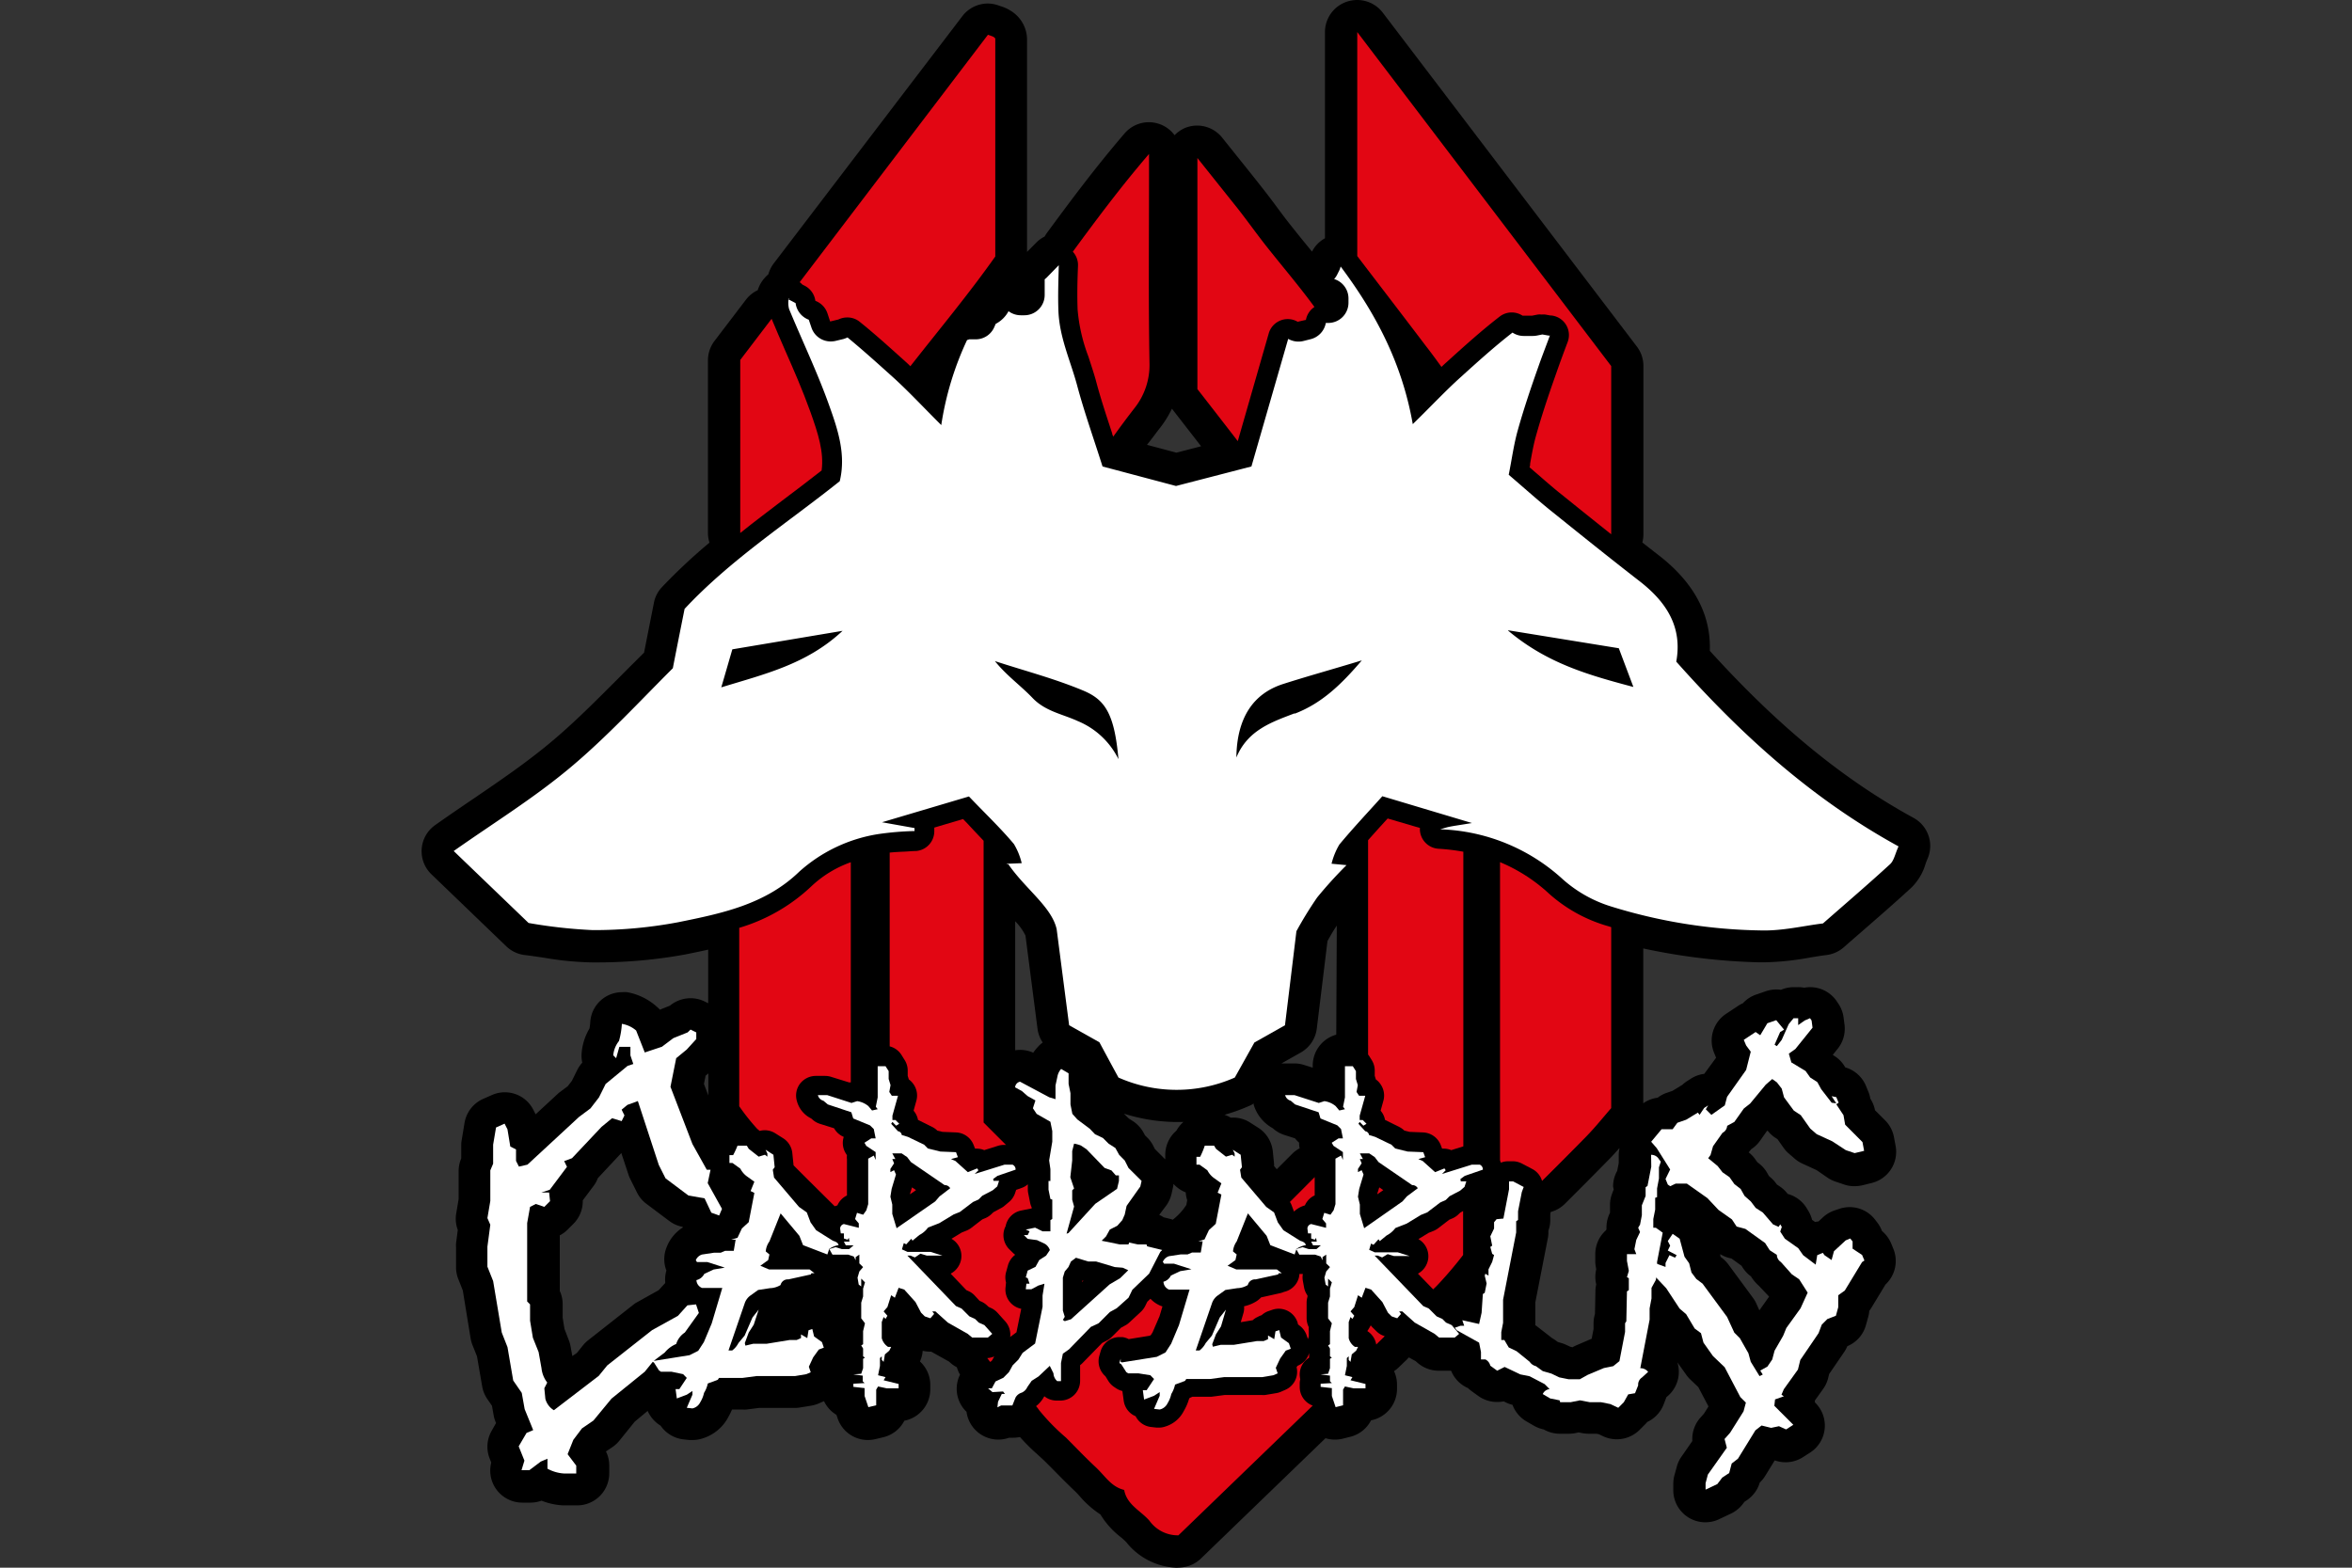 <svg id="Capa_1" data-name="Capa 1" xmlns="http://www.w3.org/2000/svg" viewBox="0 0 300 200"><rect x="0" y="0" width="300" height="200" fill="#333333" stroke="none"/><defs><style>.cls-1{fill:#fff;}.cls-2{fill:#e20613;}</style></defs><title>cerberus_logo</title><path d="M244.09,104.35c-9-4.92-17.3-11.72-26-21.32.16-4.59-2-8.65-6.39-12.09l-2.22-1.73a4.09,4.09,0,0,0,.14-1V46.7a4.09,4.09,0,0,0-.83-2.48L176.37,1.61A4.1,4.1,0,0,0,173.12,0a4.22,4.22,0,0,0-1.31.21A4.09,4.09,0,0,0,169,4.09V30.4a4,4,0,0,0-1.65,1.7l-.63-.77c-.71-.87-1.45-1.78-2.15-2.67-.58-.73-1.14-1.48-1.73-2.28s-1.15-1.53-1.75-2.3c-1.12-1.43-2.26-2.85-3.48-4.37l-1.72-2.15a4.1,4.1,0,0,0-3.2-1.54,4.21,4.21,0,0,0-1.35.23,4.06,4.06,0,0,0-1.52,1,4.06,4.06,0,0,0-1.86-1.4,4.18,4.18,0,0,0-1.42-.26A4.09,4.09,0,0,0,143.46,17c-3.69,4.29-6.92,8.63-9.92,12.71a4.66,4.66,0,0,0-.3.47,4,4,0,0,0-1.09.8L131,32.14v-.8c0-8.59,0-17.47,0-26.29a4.32,4.32,0,0,0-2.09-3.68,5,5,0,0,0-1.27-.58l-.32-.11A4.21,4.21,0,0,0,126,.45a4.1,4.1,0,0,0-3.25,1.61l-24,31.47A4.19,4.19,0,0,0,98,35a3.73,3.73,0,0,0-.45.44,4.16,4.16,0,0,0-.9,1.58,4.14,4.14,0,0,0-1.51,1.22l-4,5.25a4.08,4.08,0,0,0-.84,2.48V68a4.27,4.27,0,0,0,.19,1.23,72.64,72.64,0,0,0-6.09,5.71,4,4,0,0,0-1,2l-1.25,6.32c-1,1-2.08,2.07-3.08,3.08-3,3-5.83,5.87-8.92,8.44s-6.29,4.75-9.78,7.13c-1.58,1.07-3.22,2.19-4.86,3.35a4.08,4.08,0,0,0-.47,6.29l9.54,9.18a4.1,4.1,0,0,0,2.35,1.11c.83.1,1.69.23,2.51.35a39.46,39.46,0,0,0,6,.59h.26a62.46,62.46,0,0,0,11.63-1h0c1-.2,2-.4,3-.63v6.84l-.42-.21a4.11,4.11,0,0,0-4.46.52l-1.08.43-.19.09a4.37,4.37,0,0,0-.44-.42A7.72,7.72,0,0,0,80,126.58a3.35,3.35,0,0,0-.63,0,4.07,4.07,0,0,0-4.08,3.79,6.94,6.94,0,0,1-.1.84,7.34,7.34,0,0,0-1,3.1,4.08,4.08,0,0,0,.08,1.26,4.27,4.27,0,0,0-.64.93l-.68,1.38-.53.69-1,.75a2.69,2.69,0,0,0-.32.27l-2.78,2.57-.28-.55a4.07,4.07,0,0,0-5.32-1.9l-1.09.48a4.1,4.1,0,0,0-2.38,3.07l-.36,2.19a3.71,3.71,0,0,0-.06.67v1.59l0,.08a4.07,4.07,0,0,0-.33,1.61v3.56l-.31,1.85a4.06,4.06,0,0,0,.2,2.1l-.22,1.7a4.55,4.55,0,0,0,0,.53v2.55a4,4,0,0,0,.3,1.52l.56,1.42,1,6.13a4.31,4.31,0,0,0,.24.85l.57,1.42.66,3.83a4.07,4.07,0,0,0,.67,1.64l.58.84.21,1.19a4,4,0,0,0,.24.84l.07.17-.56,1a4.08,4.08,0,0,0-.25,3.54l.2.51a4.09,4.09,0,0,0,4,5.11h1a4.23,4.23,0,0,0,1.41-.25,8.69,8.69,0,0,0,2.73.6h1.82a4.09,4.09,0,0,0,4.09-4.09v-1a4.06,4.06,0,0,0-.42-1.79l.79-.53a4.15,4.15,0,0,0,.88-.79l2-2.48L82.61,180a4.17,4.17,0,0,0,1.65,1.88h0a4.08,4.08,0,0,0,2.92,1.75l.72.08.45,0a4.05,4.05,0,0,0,1.29-.21,5.55,5.55,0,0,0,3.28-2.76,8.68,8.68,0,0,0,.45-.92h1.34a3,3,0,0,0,.52,0l1.57-.2h4.58a3.71,3.71,0,0,0,.67-.06l1.43-.23a4.25,4.25,0,0,0,.94-.28l.56-.24.12-.06a4.08,4.08,0,0,0,1.59,1.75l.14.42a4.07,4.07,0,0,0,3.87,2.79,4.27,4.27,0,0,0,1-.12l1-.24a4.08,4.08,0,0,0,2.65-2.1,4.09,4.09,0,0,0,3.31-4v-.56a4.07,4.07,0,0,0-1.32-3,3.91,3.91,0,0,0,.35-1.36,4.22,4.22,0,0,0,.93.11h.16l2.26,1.26.25.22a3.89,3.89,0,0,0,.76.51,4.09,4.09,0,0,0,.4.94c-.06.13-.12.26-.17.4a4.06,4.06,0,0,0,1,4.34,4.09,4.09,0,0,0,5.43,3.31h.53a4.12,4.12,0,0,0,.86-.09,23.75,23.75,0,0,0,2.13,2.13c.35.32.68.62,1,.92l1.11,1.11c.87.89,1.78,1.81,2.73,2.71.18.17.41.41.64.67a12.43,12.43,0,0,0,2.65,2.34,10.61,10.61,0,0,0,2.59,2.89,7.48,7.48,0,0,1,.72.66A8.6,8.6,0,0,0,150,200h0a7.89,7.89,0,0,0,.84-.05,4.09,4.09,0,0,0,2.34-1.12l7.69-7.43,8.2-7.92a4.12,4.12,0,0,0,1.21.18,4.27,4.27,0,0,0,1-.12l.95-.24a4.08,4.08,0,0,0,2.65-2.1,4.09,4.09,0,0,0,3.31-4v-.56a4,4,0,0,0-.38-1.71,4.25,4.25,0,0,0,.57-.46l1.09-1.05.23-.25.87.48.25.22a4.1,4.1,0,0,0,2.66,1h1.61a4.05,4.05,0,0,0,2.16,2.22,3.62,3.62,0,0,0,.42.36l.87.63a4.1,4.1,0,0,0,2.41.78,4,4,0,0,0,.84-.08l.33.16a3.8,3.8,0,0,0,.8.28,4.09,4.09,0,0,0,1.77,2.11l.95.55a4.11,4.11,0,0,0,1.26.48h0a4.14,4.14,0,0,0,2.05.55h1.2a4.34,4.34,0,0,0,.8-.08l.41-.09.5.1a4.65,4.65,0,0,0,.75.07h1l.32.06.59.28a4.12,4.12,0,0,0,4.61-.83l.71-.71a3.65,3.65,0,0,0,.27-.3,4.1,4.1,0,0,0,2.09-2.24l.35-.92.24-.21a4.07,4.07,0,0,0,1.16-4.24l1.13,1.59a4,4,0,0,0,.54.62l1,.95,1.3,2.47-.57.91-.49.55a4.1,4.1,0,0,0-1,2.95l-1.39,2a4.06,4.06,0,0,0-.6,1.3l-.3,1.09a4.3,4.3,0,0,0-.14,1.07v.82a4.09,4.09,0,0,0,5.83,3.7l1.5-.71a4.13,4.13,0,0,0,1.54-1.24l.2-.27.3-.2a4.11,4.11,0,0,0,1.66-2.26,4.18,4.18,0,0,0,.68-.83l1.23-2h0a4.11,4.11,0,0,0,3.6-.41l.92-.59a4.09,4.09,0,0,0,.67-6.33l-.07-.07s0-.06,0-.1a.78.78,0,0,1,0-.14l1.05-1.47a4,4,0,0,0,.65-1.42l.12-.49,1.92-2.81a4.06,4.06,0,0,0,.4-.74,4.06,4.06,0,0,0,2.38-2.71l.3-1.09a4.21,4.21,0,0,0,.12-.71,3.27,3.27,0,0,0,.25-.36l1.82-3a4.1,4.1,0,0,0,1-4.55l-.29-.71a4.15,4.15,0,0,0-1.16-1.56,4.15,4.15,0,0,0-.59-1.07l-.29-.38a4.09,4.09,0,0,0-3.25-1.6,4.15,4.15,0,0,0-1.29.21l-.62.21a4.11,4.11,0,0,0-1.48.87l-.58.54a2.14,2.14,0,0,0-.43.07l-.39-.28a4.06,4.06,0,0,0-.53-1.23l-.2-.33a4.07,4.07,0,0,0-2.37-1.74l-.2-.24a4.26,4.26,0,0,0-.88-.76l-.3-.2-.18-.24a4,4,0,0,0-.56-.6l-.29-.26-.16-.29a4.25,4.25,0,0,0-1-1.22l-.31-.24-.27-.38a4.12,4.12,0,0,0-.84-.88c.12-.13.22-.26.32-.39a4.15,4.15,0,0,0,1.13-1.08l.86-1.22.11-.08a3.9,3.9,0,0,0,1,.92l.26.17.77,1.09a3.72,3.72,0,0,0,.68.75l.82.71a4.07,4.07,0,0,0,1,.61l1.72.79,1.45,1a4.13,4.13,0,0,0,.92.45l1.12.38a4,4,0,0,0,1.33.22,4.58,4.58,0,0,0,1-.11l1.21-.3a4.09,4.09,0,0,0,3.05-4.71l-.21-1.12a4.08,4.08,0,0,0-1.13-2.16l-1.29-1.29a4.16,4.16,0,0,0-.6-1.48,3.81,3.81,0,0,0-.27-.93l-.29-.71a4.09,4.09,0,0,0-2.64-2.35,4,4,0,0,0-1.34-1.43l-.25-.16.61-.76a4.09,4.09,0,0,0,.89-3.1l-.12-.92a4.11,4.11,0,0,0-.71-1.82l-.2-.3a4.09,4.09,0,0,0-3.35-1.74,3.91,3.91,0,0,0-.76.07,3.67,3.67,0,0,0-.75-.07h-.59a4.1,4.1,0,0,0-1.63.34,3.81,3.81,0,0,0-.59-.05,4.35,4.35,0,0,0-1.32.22l-1.12.39A4.06,4.06,0,0,0,222.3,128a3.33,3.33,0,0,0-.64.35l-1.51,1a4.09,4.09,0,0,0-1.5,5l.24.59L217.38,137a4,4,0,0,0-1.73.63l-.5.32a4.51,4.51,0,0,0-.59.47l-.11.06-1.13.69-.7.24a3.94,3.94,0,0,0-1.18.63,4.12,4.12,0,0,0-1.84.71V121a79.18,79.18,0,0,0,14.78,1.77h.67a35.72,35.72,0,0,0,5.87-.62c.74-.12,1.44-.24,2.06-.31a4.14,4.14,0,0,0,2.21-1c.8-.71,1.59-1.39,2.36-2.06,2.18-1.9,4.24-3.69,6.26-5.55a7,7,0,0,0,1.79-3c.08-.23.16-.45.24-.63A4.08,4.08,0,0,0,244.09,104.35Zm-23.63,56.11.4.1,1.26.91.17.26a4.27,4.27,0,0,0,1.05,1.11,5.27,5.27,0,0,0,1,1.19l1.23,1.3.08.09L224.53,167l-.12.17-.39-.87a4.11,4.11,0,0,0-.43-.73l-3.13-4.25a4.17,4.17,0,0,0-.86-.87l-.13-.09-.05-.21c0-.05,0-.1,0-.15A4.14,4.14,0,0,0,220.46,160.46Zm-71.67-6.71a4.18,4.18,0,0,0,.65-1.48l.16-.72a3,3,0,0,0,.08-.51,4.14,4.14,0,0,0,1.56,1.08l0,0a4.2,4.2,0,0,0,.19,1l-.11.6a7.42,7.42,0,0,1-1.74,1.89,2.4,2.4,0,0,0-.38-.12l-.77-.19a3.91,3.91,0,0,0-.57-.31ZM170.44,132a4.09,4.09,0,0,0-3,3.95v.26l-1.15-.36a4,4,0,0,0-1.2-.18h-1.19l-.45,0,2.46-1.39a4.08,4.08,0,0,0,2.05-3.07l1.36-11.15.19-.34c.29-.52.62-1.08,1-1.63Zm-10.53,8.78a.94.94,0,0,1,0,.16,5.11,5.11,0,0,0,2.44,3l.09.08a4,4,0,0,0,1.43.79l1.3.41a4.59,4.59,0,0,0,.53.55,3.61,3.61,0,0,0,.07.73,3.89,3.89,0,0,0-1,.75l-1.92,1.92-.34-.41c0-.09,0-.18,0-.27l-.16-1.59a4.08,4.08,0,0,0-1.93-3.07l-1-.64a4,4,0,0,0-2.14-.61l-.31,0a3.93,3.93,0,0,0-.78-.36,23.27,23.27,0,0,0,3-1.07A3.55,3.55,0,0,0,159.91,140.78Zm-9.85,3.46a4.08,4.08,0,0,0-1.43,3.11v.56l-.13-.13-1.2-1.2-.18-.36a4.08,4.08,0,0,0-.76-1.07l-.3-.29-.2-.36a4.06,4.06,0,0,0-1.39-1.49l-.5-.32-.4-.4-.23-.22a22.68,22.68,0,0,0,6.79,1.07l.81,0A4,4,0,0,0,150.06,144.24Zm-17.73-10.62a5.75,5.75,0,0,0-.54.68,4.06,4.06,0,0,0-1.68-.36,4.44,4.44,0,0,0-.62.05v-1.75c0-4.9,0-9.8,0-14.71a7.15,7.15,0,0,1,1.31,1.82l1.55,12A4.1,4.1,0,0,0,133,133,3.9,3.9,0,0,0,132.33,133.62Zm15.61-79a13.64,13.64,0,0,0,1.54-2.48v0l3.72,4.79-3.16.82-3.74-1C146.9,56,147.43,55.27,147.94,54.61ZM90,137.23l.2-.16.15-.13v2.82l-.56-1.47ZM75,171a4.1,4.1,0,0,0-.63.62l-.8,1L73,173l-.22-1.22a4.42,4.42,0,0,0-.23-.81L72,169.54l-.23-1.42v-1.73a4,4,0,0,0-.37-1.69v-7.1a3.9,3.9,0,0,0,1-.73l.73-.73a4.07,4.07,0,0,0,1.2-3l1.37-1.83a3.72,3.72,0,0,0,.55-1l3-3.21h0l.92,2.78a3.76,3.76,0,0,0,.23.55l.85,1.71a4.07,4.07,0,0,0,1.2,1.44l2.92,2.19a4.08,4.08,0,0,0,1.72.75l0,.08A5.2,5.2,0,0,0,85,159.19a4,4,0,0,0,0,2.9,4,4,0,0,0-.15,1.47s0,.08,0,.12l-.07.08-.77.84-2.69,1.5a3.25,3.25,0,0,0-.55.36Zm130.83-19.25-.18.46a4,4,0,0,0-.29,1.52v.86l0,.13a4.15,4.15,0,0,0-.45,2.07.88.88,0,0,1-.05.15,4.06,4.06,0,0,0-1.38,3.06v.88a3.81,3.81,0,0,0,.07.75l.05.3a4.2,4.2,0,0,0,0,1.93,3.85,3.85,0,0,0-.1.83l-.06,2.94a4.06,4.06,0,0,0-.18,1.2v.72l-.24,1.24-2,.86a4.78,4.78,0,0,0-.45.23l-.26-.06-.59-.27a4.19,4.19,0,0,0-.59-.22l-.42-.12-.29-.21a4.66,4.66,0,0,0-.47-.3l-.16-.13L196,169.18a1.09,1.09,0,0,1-.17-.13c0-.11,0-.23,0-.34v-2.55l1.6-8.2a4,4,0,0,0,.07-.78V157a4,4,0,0,0,.24-1.38v-.72l.05-.28a4.08,4.08,0,0,0,1.77-1c1.82-1.81,3.75-3.75,5.65-5.69.48-.48.93-1,1.35-1.46,0,0,0,.05,0,.07a4,4,0,0,0-.09.85v1l-.2,1a4,4,0,0,0-.52,2Z"/><path class="cls-1" d="M128.42,110.23h.19l-.08-.12Z"/><path class="cls-1" d="M100.59,38.18l.08,0v-.14Z"/><path class="cls-1" d="M213.81,84.41c.81-4.46-1.29-7.62-4.65-10.24-3.87-3-7.71-6.09-11.54-9.17-1.71-1.39-3.35-2.87-5.18-4.43.4-2,.65-3.9,1.16-5.7.76-2.72,1.67-5.4,2.61-8.06.47-1.35,1-2.69,1.48-4a1.1,1.1,0,0,1-.18,0l-.78-.14-.7.14a2.94,2.94,0,0,1-.51.05h-1.19a2.57,2.57,0,0,1-1.41-.43c-2.29,1.78-4.45,3.73-6.6,5.68-1.94,1.74-3.72,3.66-6.12,6C178.82,46.25,175.42,39.91,171,34a2.58,2.58,0,0,1-.2.55l-.24.48a2.5,2.5,0,0,1-.39.57A2.59,2.59,0,0,1,172,38.06v.55a2.58,2.58,0,0,1-2.58,2.59h-.31a2.61,2.61,0,0,1-1.93,2.07l-.95.24a2.7,2.7,0,0,1-.63.07,2.63,2.63,0,0,1-1.29-.35l-4.69,16.28L150,62l-9.37-2.49c-1.18-3.72-2.35-7-3.23-10.3-.85-3.18-2.28-6.16-2.4-9.6-.07-1.92,0-3.83.05-5.78l-1.5,1.54a1.87,1.87,0,0,1-.3.26v2a2.59,2.59,0,0,1-2.59,2.59h-.47a2.6,2.6,0,0,1-1.55-.52l0,0A3.89,3.89,0,0,1,127,41.32l-.16.37a2.58,2.58,0,0,1-2.38,1.6h-.83a2.29,2.29,0,0,1-.28.09,39.22,39.22,0,0,0-3.29,10.85c-2.44-2.43-4.26-4.4-6.24-6.18s-3.76-3.39-5.72-5a3.28,3.28,0,0,1-.52.2l-1,.24a2.7,2.7,0,0,1-.63.07,2.58,2.58,0,0,1-2.45-1.77l-.34-1a2.61,2.61,0,0,1-1.68-2.12c-.3-.16-.59-.32-.9-.46a3.07,3.07,0,0,0,.07,1.22c1.69,4.08,3.61,8.08,5.09,12.23,1.11,3.09,2.2,6.31,1.37,9.73-6.69,5.34-13.92,10-19.79,16.29-.51,2.55-1,5-1.5,7.57C81.55,89.51,77.42,94,72.77,97.9s-9.68,7-14.9,10.67l9.55,9.18a63.69,63.69,0,0,0,8.19.91,58.13,58.13,0,0,0,10.87-1c5.53-1.12,11.12-2.25,15.46-6.45a19.64,19.64,0,0,1,10.15-4.81,38.41,38.41,0,0,1,4.56-.38v-.38l-4.15-.74,11.09-3.29c2,2.1,4,4,5.73,6.06a8.58,8.58,0,0,1,1,2.45l-1.75.07c2.17,3.19,5.58,5.5,6.21,8.36.64,4.93,1.12,8.66,1.59,12.25l3.86,2.17c.87,1.62,1.69,3.14,2.43,4.5a18.34,18.34,0,0,0,14.84,0L160,133l3.9-2.2c.47-3.85.93-7.61,1.46-12a48.35,48.35,0,0,1,2.65-4.31,53.71,53.71,0,0,1,3.74-4.12l-1.91-.18a9,9,0,0,1,1-2.45c1.83-2.2,3.8-4.28,5.48-6.16L187.75,105c-1.63.27-2.25.35-2.85.47-.41.08-.81.22-1.21.33a24.27,24.27,0,0,1,15.65,6.38,16.65,16.65,0,0,0,6.11,3.45,67.64,67.64,0,0,0,19.07,3.07c2.79.09,5.62-.61,8-.89,3.09-2.71,5.86-5.08,8.55-7.55.51-.46.65-1.32,1.09-2.28C231.06,101.89,222.06,93.7,213.81,84.41ZM92,87.69c.44-1.5.89-3.06,1.41-4.85l14.06-2.36C102.9,84.76,97.5,86,92,87.69ZM137.49,92c-2-.92-4.19-1.25-5.83-3-1.5-1.56-3.29-2.83-4.76-4.66,3.76,1.23,7.6,2.23,11.24,3.75,2.76,1.15,4,2.86,4.52,8.76A10.05,10.05,0,0,0,137.49,92Zm27.65-1c-2.91,1.11-6,2.14-7.44,5.64.06-5,2.11-8.16,6-9.39,3.13-1,6.29-1.87,10-3C171.05,87.36,168.58,89.73,165.14,91.05Zm27.23-10.59,14.11,2.29,1.86,4.94C202.71,86.14,197.38,84.67,192.37,80.46Z"/><path class="cls-2" d="M102.34,36.3l0,0,.25.13A2.53,2.53,0,0,1,104,38.38s0,0,0,0A2.57,2.57,0,0,1,105.55,40l.33,1a.07.07,0,0,0,.06,0l1-.24a2.54,2.54,0,0,1,1.14-.26,2.46,2.46,0,0,1,1.57.55c1.88,1.51,3.68,3.14,5.43,4.71l.4.36c.22.19.43.4.64.6,3.66-4.67,7.41-9.16,10.83-14,0-9.14,0-18.45,0-27.77,0-.09-.15-.19-.25-.26a5.78,5.78,0,0,0-.69-.25L102,36A2.54,2.54,0,0,1,102.34,36.3Z"/><path class="cls-2" d="M99.71,63.91c1.68-1.27,3.41-2.57,5.09-3.89.31-2.33-.44-4.7-1.44-7.49s-2.1-5.29-3.23-7.86c-.56-1.3-1.15-2.64-1.71-4l-4,5.25V68C96.18,66.57,98,65.23,99.71,63.91Z"/><path class="cls-2" d="M161.83,42.53a2.52,2.52,0,0,1,3.69-1.48l1-.23a.05.05,0,0,0,.05,0,2.52,2.52,0,0,1,1.09-1.66c-2-2.73-4.18-5.27-6.27-7.92-1.18-1.51-2.3-3.08-3.48-4.59-1.6-2-3.24-4.06-5.18-6.49V49.64q2.58,3.31,5.15,6.64Z"/><path class="cls-2" d="M146.56,19.64c-3.59,4.18-6.71,8.37-9.72,12.47a2.52,2.52,0,0,1,.66,1.81c-.09,2.12-.11,3.89-.05,5.58a21.94,21.94,0,0,0,1.38,6c.32,1,.66,2,.94,3,.58,2.22,1.32,4.44,2.09,6.79,0,.14.09.28.14.41q1.32-1.85,2.71-3.64a8.81,8.81,0,0,0,1.91-5.62c-.14-7.93-.06-15.87-.06-23.8Z"/><path class="cls-2" d="M183.86,46.81c.22-.21.44-.42.67-.62l.22-.2c2.08-1.88,4.24-3.83,6.53-5.6a2.52,2.52,0,0,1,1.54-.53,2.56,2.56,0,0,1,1.38.41l1.23,0,.71-.14a2,2,0,0,1,.49,0,2.49,2.49,0,0,1,.47,0l.67.12.12,0a2.51,2.51,0,0,1,2.06,3.4c-.41,1.09-.95,2.53-1.46,4-1.13,3.19-1.92,5.62-2.56,7.91-.32,1.11-.53,2.31-.76,3.58,0,.15,0,.31-.08.47l.6.52c1.17,1,2.28,2,3.42,2.9,2.37,1.91,4.46,3.59,6.4,5.13V46.7c-10.68-14.06-21.34-28.07-32.39-42.61V32.67c2.79,3.66,5.79,7.56,8.76,11.48C182.55,45,183.21,45.92,183.86,46.81Z"/><path class="cls-2" d="M126.3,173.75l.08-.05.17-.16.26-.49a2.58,2.58,0,0,1-.88.21C126.05,173.43,126.17,173.59,126.3,173.75Z"/><path class="cls-2" d="M160.44,168a2.06,2.06,0,0,1,.48-.21,2.44,2.44,0,0,1,.92-.54l.47-.16a2.52,2.52,0,0,1,2,.18,2.53,2.53,0,0,1,1.24,1.6l0,.08.23.18a2.55,2.55,0,0,1,.88,1.22l.17.5a1.83,1.83,0,0,1,.11-.33v-.76a2.12,2.12,0,0,1,0-.44,2.57,2.57,0,0,1-.28-1.15v-2a2.51,2.51,0,0,1,.11-.72l0-.18a2.6,2.6,0,0,1-.43-1l-.16-.87a2.54,2.54,0,0,1,0-.87h-.44a2.31,2.31,0,0,1-.11.62,2.51,2.51,0,0,1-1.84,1.66,2.7,2.7,0,0,1-.48.16l-2.46.55a3,3,0,0,1-.54.46,4.88,4.88,0,0,1-1.63.67,2.33,2.33,0,0,1-.1.94l-.32,1.09,1.52-.25A2.25,2.25,0,0,1,160.44,168Z"/><polygon class="cls-2" points="116.33 151.48 116.09 152.24 116.08 152.36 116.84 151.83 116.33 151.48"/><path class="cls-2" d="M138,163.57l.2-.19-.15,0,0,.06Z"/><path class="cls-2" d="M121.26,162.49l2,2.1.26.12a2.36,2.36,0,0,1,.83.6l.6.65.24.1a2.67,2.67,0,0,1,.76.53l.15.14.28.13a2.53,2.53,0,0,1,.89.66l1,1.11a2.54,2.54,0,0,1,.58,1.94l.8-.6.61-3a2.5,2.5,0,0,1-2-2.75l.06-.6a2.49,2.49,0,0,1,0-1.3l.24-.87a2.56,2.56,0,0,1,.93-1.37,2.09,2.09,0,0,1-.28-.24l-.48-.47a2.53,2.53,0,0,1-.55-2.75l.09-.19a2.51,2.51,0,0,1,2-2l1.19-.24.12,0V154a2.25,2.25,0,0,1-.19-.57l-.24-1.2a2.63,2.63,0,0,1-.05-.49v-.65a2.33,2.33,0,0,1-.81.47l-.68.24-.13.4a2.5,2.5,0,0,1-.75,1.12l-.56.47a2.1,2.1,0,0,1-.46.32l-1,.54-.21.2a2.67,2.67,0,0,1-.76.53l-.45.19-1.43,1.1a2.62,2.62,0,0,1-.59.33l-.6.24-1.31.8a2.52,2.52,0,0,1,1.24,2.57A2.58,2.58,0,0,1,121.26,162.49Z"/><path class="cls-2" d="M167.69,152.51v-2.34l-3.16,3.17a1.75,1.75,0,0,1,.22.43l.3.8a3.3,3.3,0,0,1,1.39-.79h0a2.51,2.51,0,0,1,1.11-1.21Z"/><path class="cls-2" d="M176.56,170.44a2.39,2.39,0,0,1-1-.61l-.48-.47a2.09,2.09,0,0,1-.24-.28l-.1.19-.24.4-.1.14a2.52,2.52,0,0,1,1.14,1.72l1.08-1.06Z"/><path class="cls-2" d="M167.47,179.33a2.52,2.52,0,0,1-1.69-2.38v-.4a2.32,2.32,0,0,1,.07-.59,2.9,2.9,0,0,1-.07-.66,2.52,2.52,0,0,1,1.2-2.09.76.76,0,0,1,0-.15v-.36s0,0,0-.08a2.49,2.49,0,0,1-1.47,1.62l-.12.16,0,.06a2.51,2.51,0,0,1-1.47,2.86l-.55.24a2.41,2.41,0,0,1-.58.17l-1.43.24a3,3,0,0,1-.42,0H156.2l-1.67.22-.32,0H152.1l-.18.08-.18.07-.09.17A6.54,6.54,0,0,1,151,180a3.92,3.92,0,0,1-2.39,2,2.44,2.44,0,0,1-.8.13h-.28l-.71-.08a2.51,2.51,0,0,1-1.9-1.24s-.05-.09-.08-.14a2.2,2.2,0,0,1-.31-.15,2.52,2.52,0,0,1-1.2-1.83s-.17-1.22-.17-1.23a2.47,2.47,0,0,1-.8-.35l-.24-.16a2.51,2.51,0,0,1-.75-.77l-.37-.6a2.54,2.54,0,0,1-.78-2.61l.16-.56a2.52,2.52,0,0,1,2.42-1.83l.36,0a2.48,2.48,0,0,1,.81.26l2.66-.43.15-.07.23-.36.89-2.06.37-1.25-.25-.09a3.72,3.72,0,0,1-1.28-.89l-.4.38-.28.57a2.61,2.61,0,0,1-.58.75L144,168.76a2.21,2.21,0,0,1-.47.33l-.55.3-1.18,1.18a2.51,2.51,0,0,1-.65.47l-.57.29-2.49,2.55a2.14,2.14,0,0,1-.32.28v2a2.52,2.52,0,0,1-2.52,2.52h-.48a2.47,2.47,0,0,1-1.56-.55l-.06.09a3.72,3.72,0,0,1-1,1.17,4.91,4.91,0,0,1,.39.51,26.87,26.87,0,0,0,3.42,3.5c1.25,1.25,2.46,2.53,3.75,3.73s2,2.54,3.68,2.95c.34,1.91,2.13,2.66,3.23,3.94a4.44,4.44,0,0,0,3.69,1.85l17.12-16.54Z"/><polygon class="cls-2" points="175.69 152.24 175.68 152.36 176.44 151.83 175.93 151.48 175.69 152.24"/><path class="cls-2" d="M115,134.61l.4.64a2.51,2.51,0,0,1,.38,1.33v.67s.14.45.14.46a2.26,2.26,0,0,1,.54.53,2.51,2.51,0,0,1,.42,2.2l-.35,1.26a2.45,2.45,0,0,1,.56,1.17l1.83.91a2.6,2.6,0,0,1,.64.46l.66.16,1.72.07a2.51,2.51,0,0,1,2.26,1.64l.17.43h.17a2.43,2.43,0,0,1,1,.19l1.78-.56a2.72,2.72,0,0,1,.75-.11h.24l-2.85-2.85q0-17.88,0-35.95c-.66-.7-1.33-1.4-2-2.13l-.62-.64-3.67,1.09v.47a2.53,2.53,0,0,1-2.33,2.52c-.5,0-1,.06-1.52.08s-1.25.06-1.84.12v24.72A2.49,2.49,0,0,1,115,134.61Z"/><path class="cls-2" d="M174.57,134.61l.4.64a2.51,2.51,0,0,1,.38,1.33v.67s.14.45.14.46a2.26,2.26,0,0,1,.54.53,2.51,2.51,0,0,1,.42,2.2l-.35,1.26a2.45,2.45,0,0,1,.56,1.17l1.83.91a2.6,2.6,0,0,1,.64.46l.66.16,1.73.07a2.53,2.53,0,0,1,2.26,1.64l.16.43h.17a2.43,2.43,0,0,1,1,.19l1.54-.48q0-18.87,0-37.59a26.43,26.43,0,0,0-3.17-.38,2.53,2.53,0,0,1-2.36-2.26,1.7,1.7,0,0,1,0-.39L177,104.42l-.36.39c-.71.78-1.43,1.58-2.14,2.38v27.36Z"/><path class="cls-2" d="M186.62,160.11V154.5l-.35.19-.21.2a2.67,2.67,0,0,1-.76.53l-.45.19-1.43,1.1a2.62,2.62,0,0,1-.59.33l-.6.24-1.31.8a2.52,2.52,0,0,1,1.24,2.57,2.56,2.56,0,0,1-1.3,1.84l1.94,2,.5-.49A49.16,49.16,0,0,0,186.62,160.11Z"/><path class="cls-1" d="M79.32,130.62a3.67,3.67,0,0,1,1.82.85l1.1,2.8,2.19-.73,1.46-1.1,1.82-.73.37-.36.73.36v.85l-1.22,1.34L86.25,135l-.73,3.65,2.8,7.3,1.83,3.28h.48l-.36,1.71,1.82,3.28-.36.85-1-.36-.86-1.83-2.06-.36-2.92-2.19-.86-1.71-2.67-8.15-1.34.49-.73.61.36.73-.36.73-1.22-.37-1.34,1.1-3.77,4-1,.37.36.73-2.19,2.92-1.09.36h1l.12,1.1-.73.73-1.09-.37-.73.37-.37,2.07v10l.37.37v2.07l.36,2.19.73,1.82.37,2.07a3.6,3.6,0,0,0,.73,1.82l-.37.73.13,1.34a2.4,2.4,0,0,0,1.09,1.46l5.72-4.38,1.09-1.34,5.72-4.5,3.29-1.82,1.21-1.34,1.1-.12.36,1.09L87.35,170a2.71,2.71,0,0,0-1.1,1.46,3.75,3.75,0,0,0-1.46,1.09l-1.46,1.1L82.24,175,78,178.43l-2.31,2.8-1.46,1-1.1,1.46-.73,1.83,1.1,1.46v1H71.9a5,5,0,0,1-2.07-.61V186.1l-.85.36-1.46,1.1h-1l.37-1.22-.73-1.82,1-1.71.85-.36-1.09-2.68-.37-2.07-1.09-1.58-.73-4.26L64,170l-1.1-6.57-.73-1.83v-2.55l.37-2.8-.37-.85.37-2.19v-3.9l.36-.85v-2.43l.37-2.19,1.09-.49.37.73.36,2.19.73.37v1.46l.37.73,1.09-.25,6.57-6.08,1.46-1.09L76.4,140l.85-1.71,2.8-2.31.73-.24-.37-1.1v-1.09H79L78.59,135l-.37-.37a3.42,3.42,0,0,1,.73-1.82A10.18,10.18,0,0,0,79.32,130.62Z"/><path class="cls-1" d="M94.07,146.16h1.19l.24.4,1.27,1,.8-.24.31.24v-.4l-.23-.48,1,.64.16,1.59-.24.32.16,1,3.18,3.74,1,.71.48,1.27.71,1,2.15,1.35c.43.12.67.3.71.55a2.9,2.9,0,0,0-1.19.48l-.24.71-3.1-1.19-.47-1.19-2.39-2.86-1.43,3.58a2.53,2.53,0,0,0-.47,1.27l.47.39-.16.72-1,.72,1.11.47h5.17l.63.48h-.39l-.08.16-2.86.63a.94.94,0,0,0-1,.72,2.72,2.72,0,0,1-1.35.4l-1.51.23-1,.72a2,2,0,0,0-.72,1l-2.06,6h.47a2.78,2.78,0,0,0,.8-.95l.79-.95,1-2.31.79-1L96.14,169l-.64,1L95,171.35l.08.32,1-.24H97.8l2.94-.48h.88l.55-.24v-.47l.8.47.16-1,.48-.16.23.95,1,.72.24.71-.64.24-.72,1-.55,1.19.24.71-.56.24-1.43.24H96.53l-1.82.24h-3l-.16.24-1.27.47a3.77,3.77,0,0,1-.48,1.2,3.82,3.82,0,0,1-.48,1.19,1.45,1.45,0,0,1-1,.79l-.72-.08.72-1.67v-.47l-.72.47-1.27.48-.16-1.19h.48l.95-1.43-.47-.48L85.65,175H84.3l-.24-.16-.64-1-.24-.16.16-.55v.39l.16.08,4.45-.71,1.11-.56.72-1.11,1-2.38,1.35-4.53H89.54a1.12,1.12,0,0,1-.71-1,1.49,1.49,0,0,0,1-.79l1.19-.56,1.43-.24-2.22-.71H88.9l-.15-.24a1.27,1.27,0,0,1,.79-.72l1.51-.23h.87l.56-.24h1.11l.24-1.43h-.56l.8-.24.56-1.19.87-.8.72-3.73-.48-.24.48-1.19-1-.72a2.81,2.81,0,0,1-.79-.95l-1-.72h-.39v-1h.47A10.34,10.34,0,0,0,94.07,146.16Z"/><path class="cls-1" d="M126.68,150.41l.55-.4,2.31-.79a.66.66,0,0,0-.4-.64h-1l-3.82,1.19.48-.47-.16-.24-1.19.48-1.59-1.43-.56-.24.88-.24-.24-.64-2-.08-1.59-.39-.47-.48-2.07-1-.79-.24a.55.55,0,0,0-.48-.48l-.87-.95.16-.24.47.48.4-.24-.48-.48h-.39v-.56l.71-2.54h-.79l-.32-.48.16-.87-.24-.79v-1l-.4-.63h-1V140l-.24,1.19.24.32-.72.16-.47-.56a2.86,2.86,0,0,0-1.43-.63l-.72.23-3.1-1h-1.19a1,1,0,0,0,.71.72l.56.47,3,1,.24.79,2.14.88.48.47.24,1.19h-.56l-.87.56.24.4,1.19.79v1l-.24-.56-.71.4v5.8l-.24.79-.4.56-.79-.24-.24.79.47.56v.56l-1.9-.48a.61.61,0,0,0-.48.56l.08.63h.4V158l.47.16.16-.24.08.48h-.71l.24.47h1l-.56.48h-.95l-.8-.24-.79.24.4.71h2l.72.24.24.48v-.4l.47-.32v1.12l.48.47-.48.56-.23.79.15.88.32.24v-1l.48.48-.24.8v1l-.24.79v2l.48.63-.24,1v1.67l-.24.16.24.39v1l.24.16-.24.15v1.2l-.24.71-1,.08,1.19.16v.72l.24.23-1.43.08v.4l1.43.16v1l.48,1.43,1-.24v-2l.24-.4,1.11.24h1.51v-.56l-1.91-.47.24-.4-.95-.24.24-1.19v-1l.23-.23v.47l.24.24.16-.95.56-.48.24-.48h-.4a1.93,1.93,0,0,1-.8-1.11v-2.06l.24-.64.24.24.24-.4-.48-.56.48-.55.48-1.51.47.32.48-1.27.72.23,1.43,1.59.71,1.35.48.48.71.24.48-.56-.24-.32h.4l1.59,1.43,2.54,1.44.56.47h2l.56-.47-1-1.12-.72-.32-.48-.47-.71-.32-1-1-.72-.32-6.2-6.44h.4l.56.24.71-.48.8.24h2l-1.51-.47h-2.94l-.71-.32.24-.8.31.16.64-.71.16.24.87-.72a3.15,3.15,0,0,0,1.11-.95l1.43-.56,1.83-1.11.8-.32,1.67-1.27.71-.32.48-.48,1.35-.71.56-.48.23-.71h-.71Zm-6.84,2.22-.55.64-4.93,3.42-.55-1.83v-1.19l-.24-1,.16-1,.55-1.83-.24-.55-.47.24v-.4l.47-.72-.23-.55h.39l-.39-.72H115l.71.48.48.63,4.29,2.94a.8.8,0,0,1,.72.4Z"/><path class="cls-1" d="M146.32,159l-.08-.24h-1.11l-1.11-.24-.08.24h-1.11l-2.31-.47.56-.56.48-.87.95-.48.64-.72.31-.71.24-1.11,1.75-2.47.16-.71L143.94,149l-.48-.95-.71-.72-.48-.87-.87-.56-.72-.72-1-.47L139,144l-1.59-1.19-.63-.71-.24-1.2v-1.43l-.24-1.19v-1.35l-.95-.56a2,2,0,0,0-.48,1l-.24,1.11v1.75l-.79-.24L130.11,138a.78.78,0,0,0-.63.72l.87.48.72.63,1,.56-.32,1,.48.72,1.75,1,.24,1.19v1.35l-.4,2.39.16,1.11v1.51h-.24v1.11l.24,1.19.24.08v2.47l-.24.15v1.43h-1l-.95-.47-1.19.24.48.23-.24.48h-.48l.48.48,1.19.16,1,.47a1.47,1.47,0,0,1,.64.8l-.48.71-.87.56-.48.87-1,.48-.24.87.24.08.24.72h-.4l-.08.71h.71l.88-.47.79-.24-.24,1.51v1.43l-.95,4.69-1.59,1.19-.55.87-.72.72-.48.87-.71.72-1,.47-.47.88h-.48l.56.48,1.35-.08.24.31h-.4l-.48,1-.08.71.48-.24h1.43l.4-1a1.32,1.32,0,0,1,.79-.63,1.4,1.4,0,0,0,.72-.72l.55-.79.88-.56,1.43-1.35.47.95a1.39,1.39,0,0,0,.48,1h.48v-2.31l.24-1.19.79-.56,2.78-2.86,1-.47,1.43-1.43.87-.48,1.51-1.35.48-1,2.14-2.06,1.43-2.78.24-.24ZM137,153.93l-.24-.88v-1.19l.24-.24-.48-1.43.24-2.14v-1.2l.24-.95a4.31,4.31,0,0,1,.87.24l.72.48,2.3,2.38.88.32.55.63h.4v.72l-.24,1-2.78,1.91-3.42,3.73-.24.08Zm5.88,9.13-1.35.8-4.93,4.45-.79.24-.24-.16.24-.4-.24-.79V163l.24-.79.47-.56.32-.71.64-.48,1.58.48h1l2.38.71,1,.08.71.32Z"/><path class="cls-1" d="M153.67,146.16h1.19l.24.4,1.27,1,.8-.24.31.24v-.4l-.23-.48,1,.64.16,1.59-.24.32.16,1,3.18,3.74,1,.71.48,1.27.71,1,2.15,1.35c.44.12.67.3.71.55a2.9,2.9,0,0,0-1.19.48l-.24.71-3.1-1.19-.47-1.19-2.39-2.86-1.43,3.58a2.53,2.53,0,0,0-.47,1.27l.47.39-.16.72-1,.72,1.11.47h5.17l.63.48h-.39l-.08.16-2.86.63a.94.94,0,0,0-1,.72,2.72,2.72,0,0,1-1.35.4l-1.51.23-1,.72a2,2,0,0,0-.72,1l-2.06,6H153a2.87,2.87,0,0,0,.79-.95l.79-.95,1-2.31.79-1-.63,2.14-.64,1-.48,1.27.08.32,1-.24h1.67l2.94-.48h.87l.56-.24v-.47l.79.47.16-1,.48-.16.23.95,1,.72.24.71-.64.24-.71,1-.56,1.19.24.71-.56.24-1.43.24h-4.85l-1.82.24h-3l-.16.24-1.27.47a3.77,3.77,0,0,1-.48,1.2,3.82,3.82,0,0,1-.48,1.19,1.45,1.45,0,0,1-1,.79l-.72-.08.72-1.67v-.47l-.72.47-1.27.48-.16-1.19h.48l.95-1.43-.47-.48-1.51-.24H143.9l-.24-.16-.64-1-.24-.16.16-.55v.39l.16.08,4.45-.71,1.11-.56.72-1.11,1-2.38,1.35-4.53h-2.62a1.13,1.13,0,0,1-.71-1,1.49,1.49,0,0,0,.95-.79l1.19-.56,1.43-.24-2.22-.71h-1.27l-.16-.24a1.27,1.27,0,0,1,.79-.72l1.51-.23h.87l.56-.24h1.11l.24-1.43h-.55l.79-.24.56-1.19.87-.8.72-3.73-.48-.24.48-1.19-1-.72a2.81,2.81,0,0,1-.79-.95l-1-.72h-.39v-1h.47A10.34,10.34,0,0,0,153.67,146.16Z"/><path class="cls-1" d="M186.28,150.41l.56-.4,2.3-.79a.66.66,0,0,0-.4-.64h-1l-3.81,1.19.47-.47-.16-.24-1.19.48-1.59-1.43-.55-.24.87-.24-.24-.64-2-.08-1.58-.39-.48-.48-2.07-1-.79-.24a.55.55,0,0,0-.48-.48l-.87-.95.16-.24.47.48.4-.24-.48-.48h-.39v-.56l.71-2.54h-.79l-.32-.48.16-.87-.24-.79v-1l-.4-.63h-1V140l-.24,1.19.24.32-.72.16-.47-.56a2.86,2.86,0,0,0-1.43-.63l-.72.23-3.1-1h-1.19a1,1,0,0,0,.72.72l.55.47,3,1,.24.79,2.15.88.47.47.24,1.19h-.56l-.87.56.24.4,1.19.79v1l-.24-.56-.71.4v5.8l-.24.79-.4.56-.79-.24-.24.79.47.56v.56l-1.9-.48a.61.61,0,0,0-.48.56l.08.63h.4V158l.47.16.16-.24.08.48h-.71l.24.47h1l-.56.48h-1l-.79-.24-.8.24.4.71h2l.72.24.24.48v-.4l.47-.32v1.12l.48.47-.48.56-.23.79.16.88.31.24v-1l.48.48-.24.8v1l-.24.79v2l.48.63-.24,1v1.67l-.24.16.24.39v1l.24.16-.24.15v1.2l-.24.71-.95.08,1.19.16v.72l.24.23-1.43.08v.4l1.43.16v1l.48,1.43.95-.24v-2l.24-.4,1.11.24h1.51v-.56l-1.91-.47.24-.4-.95-.24.24-1.19v-1l.24-.23v.47l.23.24.16-.95.56-.48.24-.48h-.4a1.87,1.87,0,0,1-.79-1.11v-2.06l.23-.64.24.24.24-.4-.48-.56.48-.55.48-1.51.47.32.48-1.27.72.23,1.43,1.59.71,1.35.48.48.71.24.48-.56-.24-.32h.4l1.59,1.43,2.54,1.44.56.47h2l.56-.47-.95-1.12-.72-.32-.47-.47-.72-.32-1-1-.72-.32-6.2-6.44h.4l.56.24L177,160l.8.24h2l-1.51-.47h-2.94l-.71-.32.24-.8.31.16.64-.71.16.24.87-.72a3.28,3.28,0,0,0,1.12-.95l1.43-.56,1.82-1.11.8-.32,1.67-1.27.71-.32.48-.48,1.35-.71.56-.48.23-.71h-.71Zm-6.83,2.22-.56.64L174,156.69l-.55-1.83v-1.19l-.24-1,.16-1,.55-1.83-.24-.55-.47.24v-.4l.47-.72-.23-.55h.39l-.39-.72h1.19l.71.48.48.63,4.29,2.94a.8.8,0,0,1,.72.4Z"/><path class="cls-1" d="M210.6,147.33a1.11,1.11,0,0,1,1,.56l.24.31-.24.72v1.43l-.24,1.27v1.11l-.24.08v1.51l-.24,1.2v1.11h.32l.88.63-.72,3.74v1.43l-.16.87-.55,1v1.35l-.24,1.27v1.43l-1.19,6.2a1.22,1.22,0,0,1,1,.47l-.79.72a1.08,1.08,0,0,0-.48,1l-.4,1-.87.15-.56,1-.71.71-1-.47-1.19-.24h-1.43l-1.27-.24-1.19.24H199l-.07-.24-1.2-.24-.95-.56a1.06,1.06,0,0,1,.87-.63l-.63-.64-1.91-1-1.19-.24-2-.95-.95.48-.88-.64a1.19,1.19,0,0,0-.63-.8h-.56v-.95l-.24-1.19-2.86-1.59-.23-.32.71-.24h.48l-.24-.71,2.14.48.32-1.43.16-2.39.24-.16.24-1.19-.24-1,.08-.24.4.24v-.8l.47-.95.24-.88-.24-.15-.24-.88.24-.16-.24-1.19.48-1v-.8l.32-.39.87-.08.72-3.74v-1H193l1.35.71-.24.64-.48,2.46v1.11l-.24.16v1.43l-1.67,8.59v2.94l-.23,1.19v1h.39l.56.95,1,.48,1.67,1.35a1.33,1.33,0,0,0,.8.56l.87.63,1.11.32,1,.48,1.19.24h1.43l1-.56,2.07-.87,1.19-.24.79-.64.72-3.73v-1.11l.16-.24.08-3.82.24-.16v-1.51l-.24-.15.24-.8-.24-1.27V160h1.19l-.24-.63.24-1.19.48-1-.24-.55.24-.4.23-1.19v-1.27l.48-1.19v-1.12l.24-.16.48-2.46Z"/><path class="cls-1" d="M228.77,129.9h.59v.88l.83-.59.68-.29.2.29.12.92L229,133.83l-.83.59.32,1.12,1.81,1.09.59.83.91.59.5.91,1.33,1.72.59.08-.59-.91.59.12.3.71-.3.2.92,1.39.21,1.21,2.21,2.22.21,1.12-1.21.29-1.13-.38-1.71-1.12-2-.92-.82-.71-1.21-1.71-.89-.59L227.56,140l-.3-1.12-.62-.8-.59-.42-.82.71-2,2.42-.8.63-1.21,1.71-.92.5a1.06,1.06,0,0,1-.59.89l-1.21,1.71-.32,1.12-.3.41,1.21,1,.62.8.89.62.62.88.8.62.5.89.8.71.62.82.91.59,1.3,1.51.71.32.21-.32.2.32-.2.6.59.91,1.71,1.21.62.89,1.6,1.21.2-1.21.71-.3.21.3.91.62.3-1.12,1.5-1.39L236,158l.3.38v.92l1.21.8.3.71-.3.2-2.21,3.64-.83.59v1.53l-.3,1.09-1.09.42-.71.71-.41,1.09-2.33,3.42-.3,1.22-1.8,2.51-.3.7.3.21-1.12.39-.09.82,2.42,2.42-.92.59-.91-.41-1,.21-1.22-.3-.79.62-2.22,3.61-.8.62-.32,1.21-.89.59-.62.82-1.5.71v-.82l.29-1.1,2.42-3.42-.29-1.12.71-.8,1.71-2.72.3-1.12-.71-.71-2-3.81L218.49,173l-1.21-1.71-.32-1.21-.8-.59-1.09-1.83-.83-.71-1.71-2.6-1.42-1.51-.8-1.83h.42l1.71.62v-.5l.5-1,.71.32.21-.32-1.13-.59.3-.62-.3-.59.62-.92.89.62.62,2.3.59.83.3,1.18.62.83.79.59,3.13,4.25.92,2,.71.71,1.09,1.92.3,1.09,1.12,1.83.41-.2-.32-.51.91-.5.62-.91.3-1.13,1.09-1.89.41-1,1.81-2.51.91-2-1.09-1.71-.92-.62L227.15,161a1.1,1.1,0,0,1-.51-.91l-.91-.59-.59-.92-2.51-1.8-1.12-.3-.6-.91-1.71-1.21-1.42-1.51L215.16,151h-1.42l-.71.33-.3-.21-.29-.71.59-1.21-1.71-2.72-.71-.82,1.33-1.6h1.41l.6-.82,1.12-.39,1.5-.91.21.29.59-.88.5-.33-.29.5.71.71,1.71-1.21.29-1.09,2.43-3.43.59-2.33-.59-.8-.3-.71,1.51-1,.59.41.91-1.53,1.13-.39,1,1.21-.5.3-.71,1.62.29.18.62-.8.89-2Z"/><path class="cls-2" d="M191.44,148.33a2.46,2.46,0,0,1,.94-.18h.56a2.57,2.57,0,0,1,1.18.29l1.35.71a2.5,2.5,0,0,1,1.22,1.51c1.9-1.89,3.77-3.76,5.62-5.65,1.18-1.21,2.24-2.54,3.2-3.64V118.28l-.95-.29a19.15,19.15,0,0,1-7-4,21.16,21.16,0,0,0-6.23-4v38C191.35,148.12,191.4,148.22,191.44,148.33Z"/><path class="cls-2" d="M96.9,144.28a2.37,2.37,0,0,1,.65-.09,2.55,2.55,0,0,1,1.32.38l1,.63a2.54,2.54,0,0,1,1.19,1.9l.16,1.57c1.74,1.75,3.5,3.49,5.25,5.22l.34-.11h0a2.51,2.51,0,0,1,1.11-1.21l.11-.05v-4.64a1.94,1.94,0,0,1,0-.49l-.17-.28a2.53,2.53,0,0,1-.24-2.07,2.49,2.49,0,0,1-1.23-1.1l-1.82-.57a2.55,2.55,0,0,1-.88-.49l-.22-.19a3.45,3.45,0,0,1-1.82-2.2,2.51,2.51,0,0,1,.39-2.23,2.55,2.55,0,0,1,2-1h1.19a2.67,2.67,0,0,1,.75.11l2.32.72a1,1,0,0,1,.22,0V110a14.31,14.31,0,0,0-5.05,3.09,22.79,22.79,0,0,1-9.18,5.28v22.76A27.38,27.38,0,0,0,96.57,144Z"/></svg>